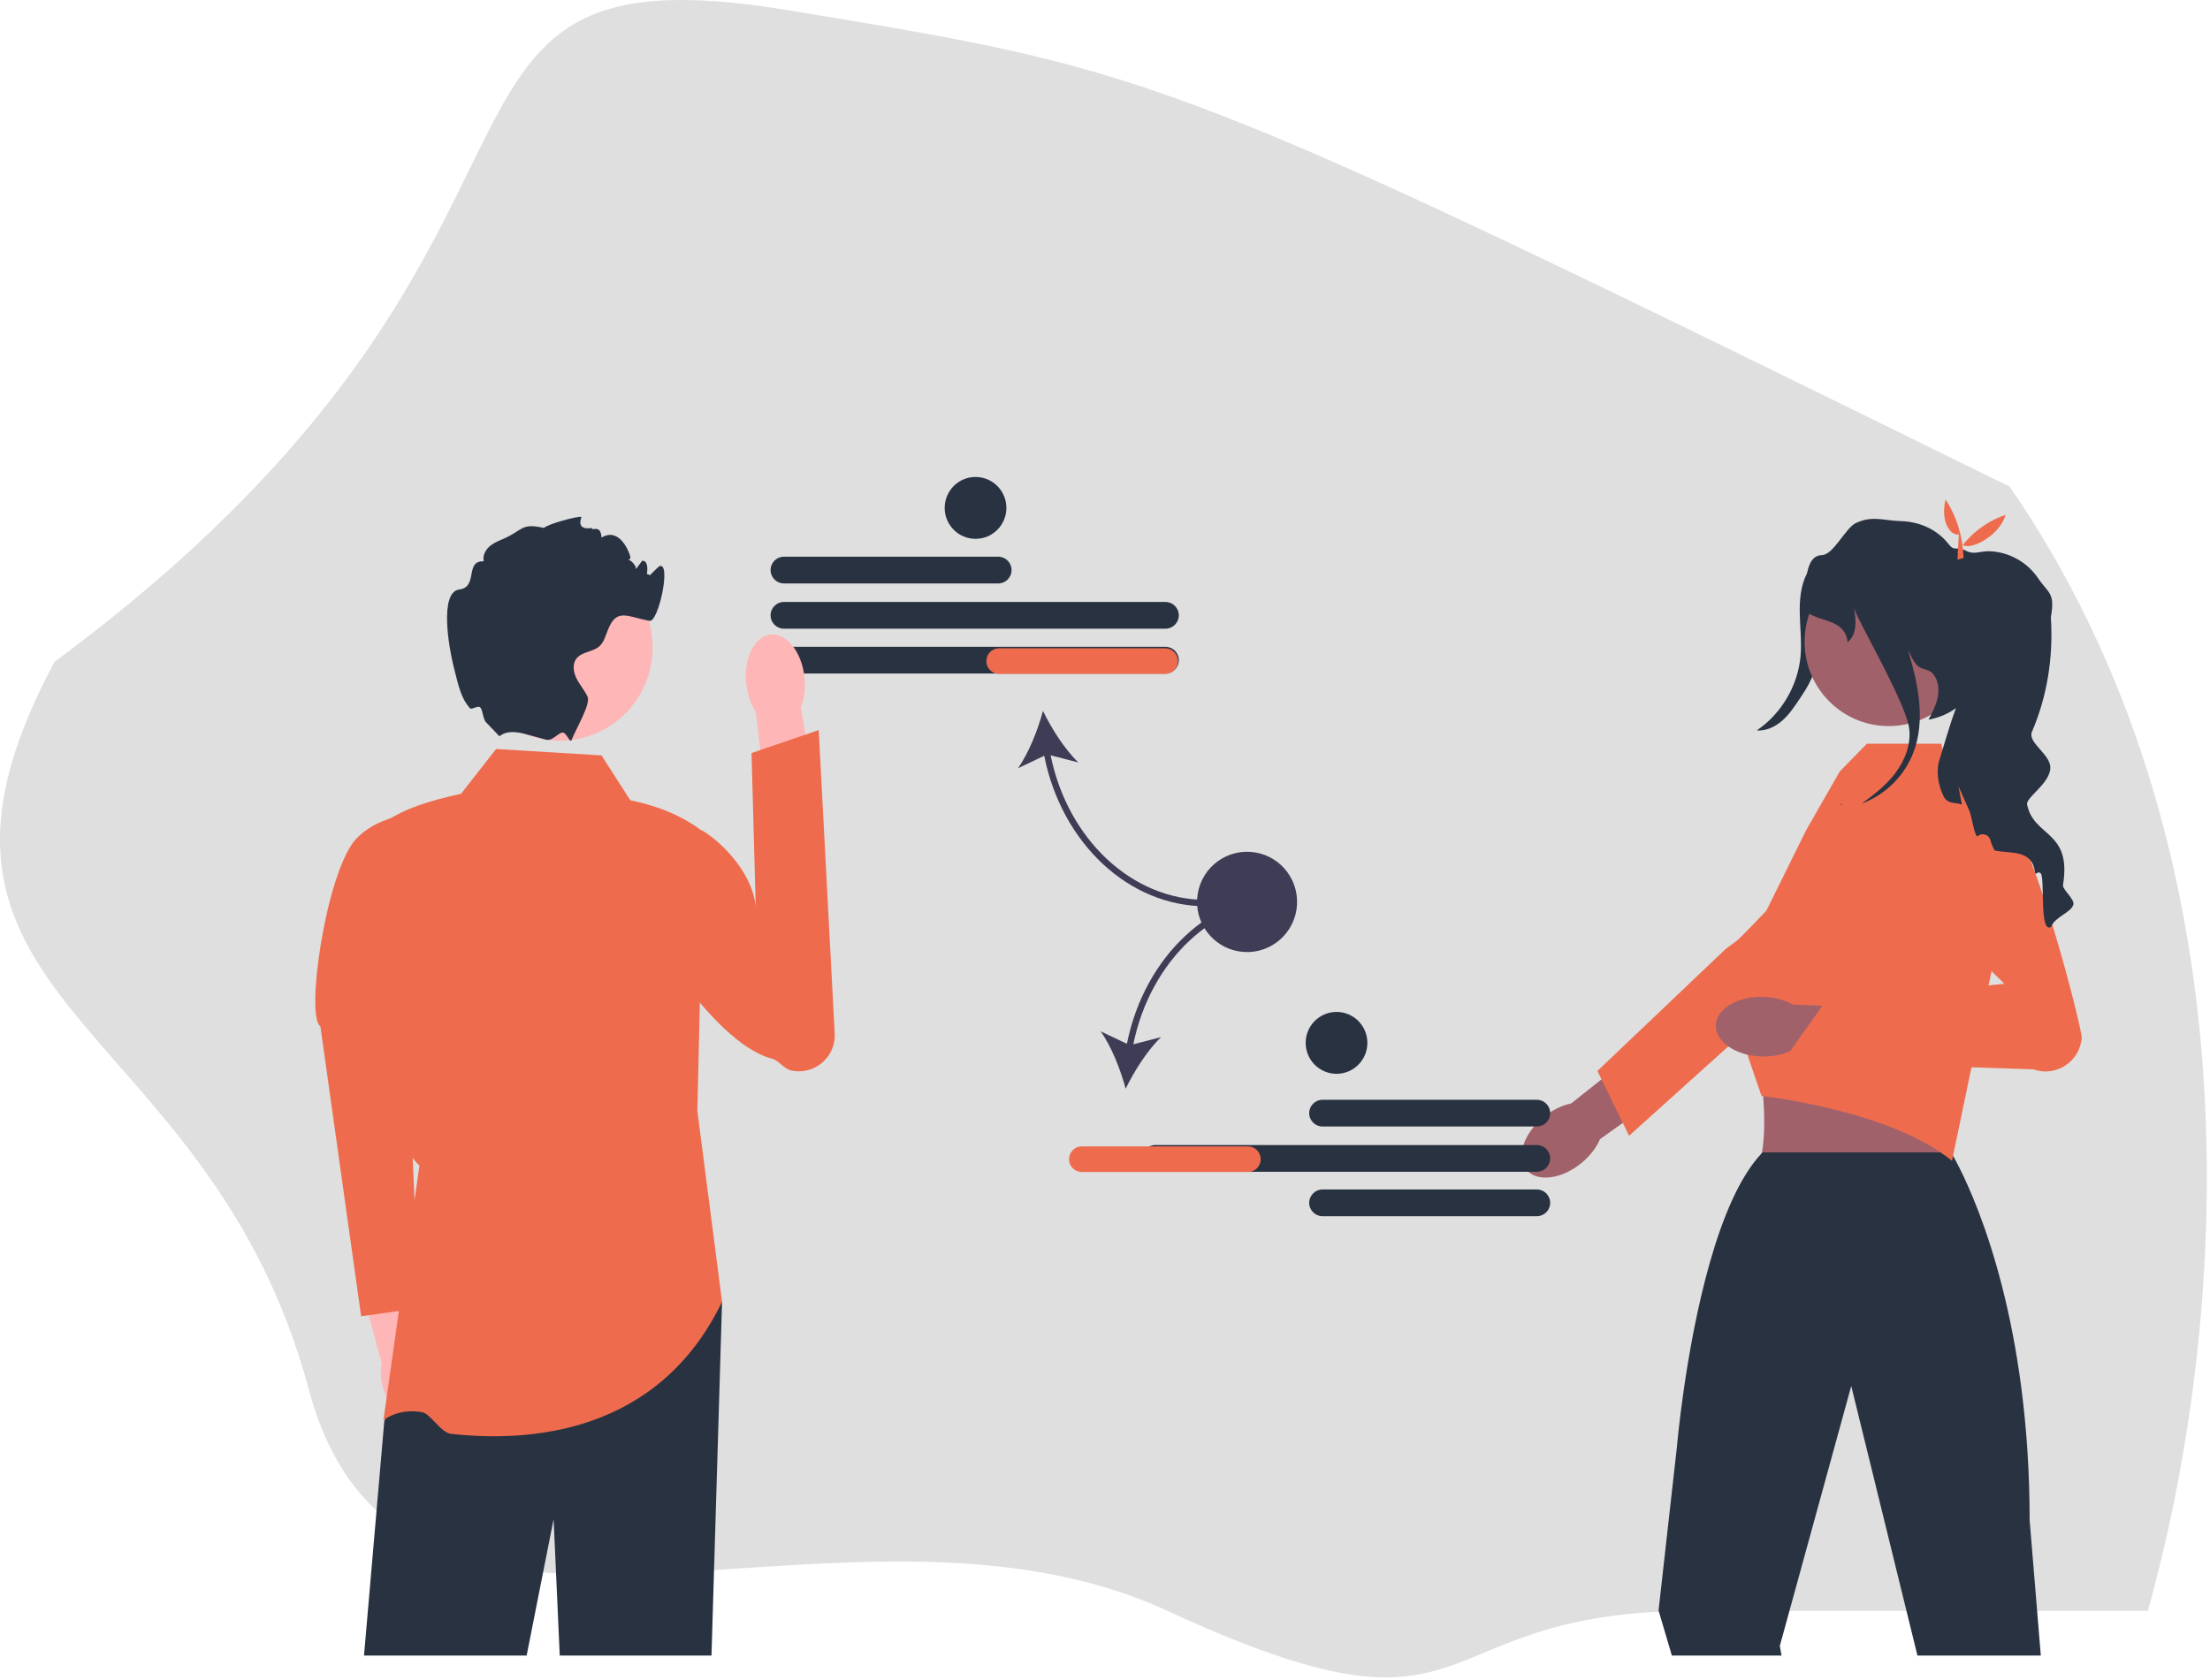 <svg width="568" height="432" viewBox="0 0 568 432" fill="none" xmlns="http://www.w3.org/2000/svg">
<path fill-rule="evenodd" clip-rule="evenodd" d="M202.532 2.622C298.823 18.527 299.032 18.122 516.532 125.122C579.532 216.622 574.04 335.151 552.032 414.122C435.532 414.122 537.532 414.122 435.532 414.122C363.406 414.122 383.316 452.613 300.032 414.122C216.64 375.582 103.134 446.006 79.374 357.227C53.319 259.872 -33.637 258.907 14.032 170.122C162.032 60.622 94.022 -15.301 202.532 2.622Z" fill="#DFDFDF"/>
<g clip-path="url(#clip0_57_420)">
<path d="M256.559 149.996H201.478C199.588 149.996 198.051 148.454 198.051 146.559C198.051 144.664 199.588 143.122 201.478 143.122H256.559C258.448 143.122 259.986 144.664 259.986 146.559C259.986 148.454 258.448 149.996 256.559 149.996Z" fill="#293241"/>
<path d="M299.544 161.631H201.478C199.588 161.631 198.051 160.089 198.051 158.193C198.051 156.298 199.588 154.756 201.478 154.756H299.544C301.434 154.756 302.971 156.298 302.971 158.193C302.971 160.089 301.434 161.631 299.544 161.631Z" fill="#293241"/>
<path d="M299.544 173.16H201.478C199.588 173.16 198.051 171.618 198.051 169.723C198.051 167.828 199.588 166.286 201.478 166.286H299.544C301.434 166.286 302.971 167.828 302.971 169.723C302.971 171.618 301.434 173.16 299.544 173.16Z" fill="#293241"/>
<path d="M309.932 232.993V231.346C290.978 231.346 274.425 215.816 270.025 194.183L277.166 196.026C273.712 192.743 270.223 187.248 268.058 182.757C266.779 187.578 264.391 193.637 261.62 197.517L268.377 194.306C272.87 216.812 290.134 232.993 309.932 232.993Z" fill="#3F3D56"/>
<path d="M302.762 169.96C302.762 171.776 301.289 173.254 299.478 173.254H256.783C254.972 173.254 253.498 171.776 253.498 169.96C253.498 168.143 254.972 166.666 256.783 166.666H299.478C301.289 166.666 302.762 168.143 302.762 169.96Z" fill="#EE6C4D"/>
<path d="M110.511 353.461C109.861 351.19 108.748 349.254 107.423 347.873L102.609 325.86L92.114 328.438L98.128 350.491C97.733 352.357 97.812 354.584 98.462 356.854C99.947 362.04 103.847 365.485 107.175 364.547C110.502 363.61 111.996 358.647 110.511 353.461Z" fill="#FFB6B6"/>
<path d="M109.059 209.059C109.059 209.059 97.725 208.666 91.156 216.078C83.63 225.299 78.487 261.429 82.348 263.862L92.811 338.381L107.73 336.324L103.901 246.913L109.059 209.059Z" fill="#EE6C4D"/>
<path d="M185.578 334.669L182.863 425.62H143.862L142.286 390.561L135.356 425.62H93.556L98.769 365.352L104.156 352.678L107.801 344.088L185.578 334.669Z" fill="#293241"/>
<path d="M154.602 194.203L127.507 192.556L118.475 204.085C110.675 205.761 103.629 207.923 98.769 211.497C99.932 246.025 97.378 290.922 107.801 299.617L98.546 365.141C98.546 365.141 102.278 361.933 108.513 363.065C110.667 363.457 113.267 368.324 115.914 368.619C136.252 370.885 169.232 368.554 185.578 334.669L179.234 285.617L180.876 213.968C175.742 209.898 169.36 207.253 161.991 205.732L154.602 194.203Z" fill="#EE6C4D"/>
<path d="M206.764 174.159C207.058 177.014 206.685 179.699 205.825 181.852L210.339 208.874L197.456 210.652L194.265 183.049C192.985 181.118 192.072 178.566 191.778 175.711C191.107 169.188 193.917 163.553 198.055 163.124C202.194 162.696 206.093 167.636 206.764 174.159Z" fill="#FFB6B6"/>
<path d="M163.935 216.032C162.586 218.028 162.962 220.272 162.64 222.968C161.273 234.412 183.137 268.23 198.266 272.124C200.251 272.635 201.382 274.783 203.386 275.215C209.322 276.494 214.849 271.769 214.528 265.687L210.419 187.691L193.154 193.597L194.259 234.092C194.149 225.702 186.469 217.161 180.652 213.608C180.652 213.608 168.869 208.731 163.935 216.032Z" fill="#EE6C4D"/>
<path d="M143.866 190.424C157.047 190.424 167.732 179.707 167.732 166.486C167.732 153.265 157.047 142.547 143.866 142.547C130.685 142.547 120 153.265 120 166.486C120 179.707 130.685 190.424 143.866 190.424Z" fill="#FFB6B6"/>
<path d="M166.097 148.908C165.891 148.957 169.238 145.685 169.381 145.613C172.665 143.966 169.291 160.067 166.918 159.614C161.08 158.502 158.559 156.295 156.293 161.804C155.661 163.336 155.267 165.066 154.035 166.161C152.344 167.652 149.536 167.528 148.156 169.307C147.048 170.74 147.368 172.848 148.189 174.462C149.01 176.085 150.258 177.46 151.006 179.115C151.843 180.977 148.271 186.898 146.908 190.225V190.233L146.9 190.253C146.538 191.125 145.678 188.611 144.769 188.361C143.682 188.06 142.08 190.635 140.348 190.167C140.34 190.167 140.332 190.159 140.323 190.159C138.673 189.698 136.834 189.204 135.011 188.71H135.003C129.871 187.31 128.574 189.319 128.328 189.262L125.142 185.918C124.049 185.119 124.172 182.542 123.401 181.85C122.771 181.283 121.199 182.592 120.736 182.047C118.465 179.379 117.942 176.71 116.603 171.44C115.38 166.622 112.842 152.202 118.056 151.551C122.974 150.934 119.378 144.065 124.329 144.321C124.034 143.069 124.584 141.726 125.479 140.804C126.365 139.873 127.548 139.297 128.738 138.803C134.609 136.398 133.632 134.331 139.823 135.731C140.438 134.866 148.335 132.612 149.452 132.9C149.534 132.917 147.729 136.431 152.139 135.731C151.974 136.744 154.378 134.547 154.602 138.202C159.304 135.371 161.835 142.146 161.991 143.143C162.197 144.386 160.325 143.752 161.573 143.942C162.312 144.057 163.576 145.564 163.453 146.313C163.987 145.589 164.52 144.872 165.062 144.148C165.161 144.156 165.251 144.172 165.35 144.189C167.846 144.666 164.984 152.851 165.087 150.299C165.276 145.613 168.585 148.356 166.097 148.908Z" fill="#293241"/>
<path d="M470.52 144C469.638 151.269 468.675 158.529 467.63 165.777C467.205 168.721 466.757 171.702 465.576 174.431C464.77 176.293 463.641 177.994 462.518 179.683C461.192 181.679 459.843 183.701 458.041 185.279C456.239 186.857 453.899 187.965 451.514 187.78C457.842 183.508 462.094 176.282 462.766 168.661C463.082 165.079 462.649 161.478 462.566 157.883C462.482 154.287 462.782 150.567 464.436 147.376C466.09 144.185 469.357 141.631 472.941 141.722L470.52 144Z" fill="#293241"/>
<path d="M406.393 299.051C401.245 303.24 394.917 303.971 392.259 300.685C389.602 297.399 391.622 291.339 396.77 287.151C399.024 285.318 401.503 284.147 403.802 283.685L425.84 266.212L433.795 276.76L411.225 292.865C410.301 295.026 408.647 297.218 406.393 299.051Z" fill="#A0616A"/>
<path d="M410.556 275.331L443.393 244.079L446.677 241.608C446.677 241.608 465.526 223.189 470.407 222.767C472.475 222.588 474.542 223.105 476.284 224.24C479.097 226.07 480.555 229.082 480.555 232.119C480.555 234.656 479.536 237.205 477.451 239.082L447.388 266.151L434.599 277.666L418.695 291.991L417.078 288.687L411.61 277.494L410.556 275.331Z" fill="#EE6C4D"/>
<path d="M480.769 254.181L447.891 264.281C453.396 265.837 455.7 299.479 450.578 300.524C450.578 300.524 505.067 304.412 502.094 300.524C498.47 295.786 503.331 264.295 505.648 264.281L480.769 254.181Z" fill="#A0616A"/>
<path d="M524.518 425.622L521.645 390.836C521.645 378.392 520.84 367.15 519.551 357.128C514.386 316.898 501.438 296.276 501.438 296.276H452.995C452.93 296.35 452.864 296.408 452.798 296.482L452.79 296.49C441.361 308.539 435.416 338.837 432.773 357.128C431.516 365.833 431.007 371.82 431.007 371.82L426.27 414.051L429.694 425.622H457.881L457.437 423.143L475.575 357.128L475.796 356.321L475.993 357.128L492.809 425.622L524.518 425.622Z" fill="#293241"/>
<path d="M453.988 234.114L464.225 213.387L472.85 198.329L479.825 191.2H498.914L500.691 198.329L511.353 204.271L515.125 233.978L501.688 298.433C485.695 285.362 452.73 281.742 452.73 281.742L447.389 266.151L443.858 247.37L443.432 245.124L453.988 234.114Z" fill="#EE6C4D"/>
<path d="M452.76 271.607C446.134 271.418 440.859 267.836 440.979 263.607C441.098 259.377 446.567 256.101 453.193 256.29C456.094 256.373 458.736 257.105 460.779 258.258L488.847 259.41L488.027 272.61L460.445 270.073C458.339 271.108 455.661 271.689 452.76 271.607Z" fill="#A0616A"/>
<path d="M488.655 226.552L515.131 252.918L469.013 257.654L458.296 272.775L522.576 274.913C528.375 276.984 534.553 272.964 535.03 266.808C535.191 264.729 521.986 211.982 513.991 207.086C504.621 201.346 488.655 226.552 488.655 226.552Z" fill="#EE6C4D"/>
<path d="M507.046 165.33C507.238 153.354 497.716 143.489 485.776 143.296C473.837 143.103 464.002 152.655 463.809 164.63C463.617 176.606 473.14 186.47 485.079 186.663C497.018 186.857 506.853 177.305 507.046 165.33Z" fill="#A0616A"/>
<path d="M532.889 232.549C532.347 234.608 528.126 235.671 527.141 238.314C524.005 240.11 525.704 225.442 524.44 224.479C523.463 223.746 523.2 225.516 522.978 223.993C522.141 218.277 516.664 219.554 512.608 218.631C512.148 217.734 511.795 216.861 511.566 216.013C511.155 214.481 509.283 213.945 508.175 215.074C507.674 214.629 507.312 213.056 506.959 211.483C506.705 210.338 506.45 209.194 506.155 208.469L503.33 202.078L504.242 206.838C502.394 206.171 500.53 206.863 499.455 204.573C498.075 201.633 497.525 198.191 498.527 195.103C499.438 192.303 500.974 186.694 502.706 182.049C500.744 183.474 498.387 184.512 495.653 185.031C496.622 183.186 497.607 181.308 498.018 179.258C498.42 177.207 498.174 174.926 496.877 173.295C495.809 171.953 494.233 172.29 492.903 171.212C491.868 170.372 490.973 168.222 490.349 167.044C493.009 175.914 495.021 185.335 491.638 193.801C489.298 199.665 484.372 204.433 478.46 206.599C481.605 204.343 484.676 201.938 487.032 198.875C489.553 195.589 491.195 191.438 490.694 187.32C489.906 180.855 477.951 160.407 476.481 156.388C477.286 160.316 476.974 163.38 474.856 165.068C474.306 159.369 468.115 159.888 464.74 157.607C464.74 157.607 462.129 142.807 468.254 142.717C471.21 142.676 474.306 135.708 476.99 134.465C481.276 132.48 483.904 133.831 488.658 133.979C493.404 134.119 497.96 136.17 500.859 139.933C502.378 141.901 502.936 140.337 505.219 141.564C507.386 142.725 508.848 141.646 511.303 141.72C516.221 141.852 520.991 144.487 523.75 148.564C526.509 152.649 528.209 152.27 527.116 158.587C527.1 158.661 527.1 158.809 527.116 159.031C527.716 168.98 526.181 178.953 522.248 188.111C521.032 190.927 526.976 193.834 526.968 197.351C526.96 201.436 520.4 205.158 521.008 206.904C522.748 215.313 532.527 213.443 530.22 227.518C530.031 228.662 533.25 231.174 532.889 232.549Z" fill="#293241"/>
<path d="M472.99 206.798C473.171 206.74 473.351 206.674 473.532 206.6C473.302 206.765 473.08 206.921 472.851 207.086L472.99 206.798Z" fill="#293241"/>
<path d="M503.445 137.413C501.093 137.764 498.704 133.85 500.039 128.422C502.949 132.886 504.437 137.91 504.671 143.429L503.102 143.917L503.445 137.413Z" fill="#EE6C4D"/>
<path d="M515.462 132.347C513.857 138.052 505.706 141.869 504.266 139.884L504.101 143.286L503.094 141.986C506.017 137.625 510.002 134.281 515.462 132.347Z" fill="#EE6C4D"/>
<path d="M336.482 286.174C336.482 284.278 338.019 282.736 339.909 282.736H394.99C396.88 282.736 398.417 284.278 398.417 286.174C398.417 288.069 396.88 289.611 394.99 289.611H339.909C338.019 289.611 336.482 288.069 336.482 286.174Z" fill="#293241"/>
<path d="M336.482 309.233C336.482 307.338 338.019 305.796 339.909 305.796H394.99C396.88 305.796 398.417 307.338 398.417 309.233C398.417 311.128 396.88 312.67 394.99 312.67H339.909C338.019 312.67 336.482 311.128 336.482 309.233Z" fill="#293241"/>
<path d="M296.924 301.246C295.034 301.246 293.496 299.703 293.496 297.808C293.496 295.913 295.034 294.371 296.924 294.371H394.99C396.88 294.371 398.417 295.913 398.417 297.808C398.417 299.703 396.88 301.246 394.99 301.246H296.924Z" fill="#293241"/>
<path d="M289.633 268.347L282.876 265.136C285.647 269.015 288.035 275.075 289.314 279.896C291.479 275.405 294.968 269.91 298.423 266.627L291.281 268.47C295.682 246.837 312.234 231.307 331.188 231.307V229.66C311.39 229.66 294.126 245.84 289.633 268.347Z" fill="#3F3D56"/>
<path d="M320.734 301.308H278.039C276.228 301.308 274.755 299.83 274.755 298.014C274.755 296.198 276.228 294.72 278.039 294.72H320.734C322.545 294.72 324.018 296.198 324.018 298.014C324.018 299.83 322.545 301.308 320.734 301.308Z" fill="#EE6C4D"/>
<path d="M333.204 233.937C334.341 226.908 329.582 220.285 322.574 219.144C315.565 218.003 308.962 222.777 307.825 229.806C306.687 236.836 311.447 243.459 318.455 244.6C325.463 245.741 332.067 240.967 333.204 233.937Z" fill="#3F3D56"/>
<path d="M250.724 138.529C255.103 138.529 258.653 134.968 258.653 130.576C258.653 126.183 255.103 122.622 250.724 122.622C246.345 122.622 242.795 126.183 242.795 130.576C242.795 134.968 246.345 138.529 250.724 138.529Z" fill="#293241"/>
<path d="M343.504 276.061C347.883 276.061 351.433 272.501 351.433 268.108C351.433 263.716 347.883 260.155 343.504 260.155C339.125 260.155 335.575 263.716 335.575 268.108C335.575 272.501 339.125 276.061 343.504 276.061Z" fill="#293241"/>
</g>
<defs>
<clipPath id="clip0_57_420">
<rect width="454" height="303" fill="white" transform="translate(81.032 122.622)"/>
</clipPath>
</defs>
</svg>
